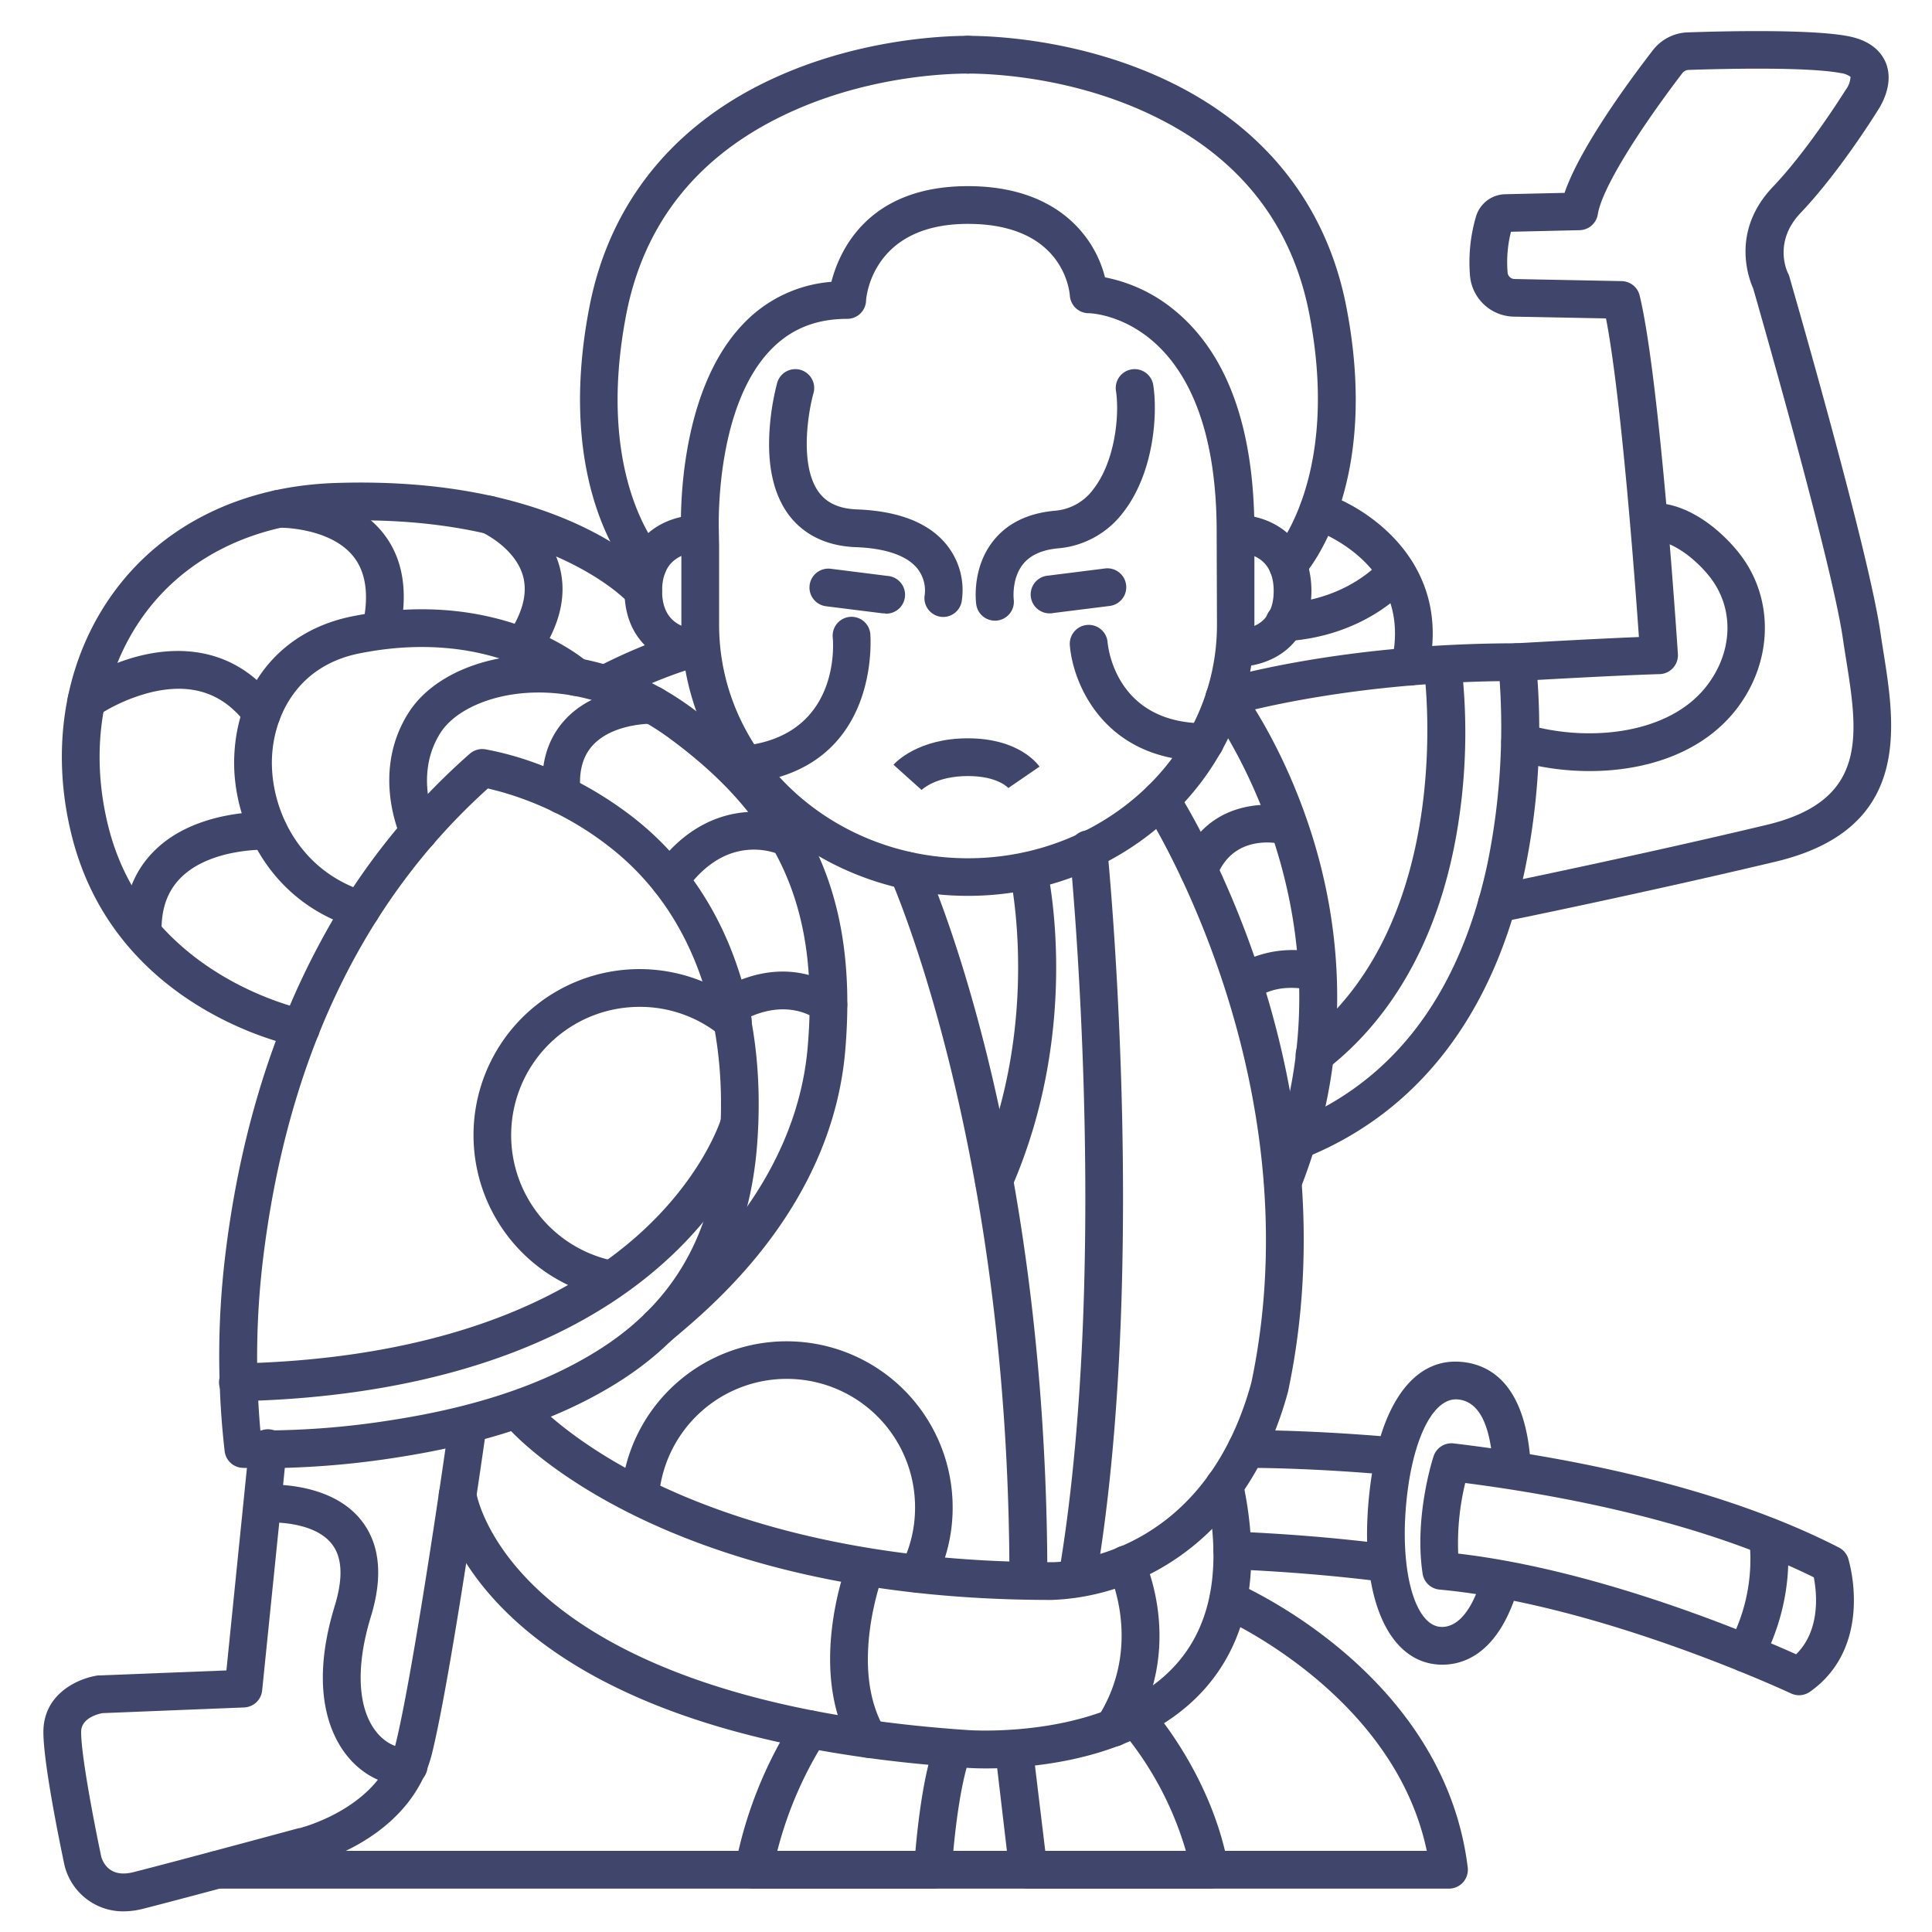 <?xml version="1.0" ?><svg viewBox="0 0 512 512" xmlns="http://www.w3.org/2000/svg"><defs><style>.cls-1{fill:#3f456b;}</style></defs><title/><g id="Lines"><path class="cls-1" d="M278.74,424h-.15c-102.67,0-142.21-43.64-143.85-45.5a5,5,0,0,1,7.5-6.61c.18.19,9.7,10.67,31,21C193.11,402.53,227.5,414,278.67,414h.08c2.55,0,40.09-.82,52.89-47.67,17-81-27.75-150.95-28.21-151.65a5,5,0,0,1,8.38-5.46c.49.75,12.12,18.71,21.66,47.36,8.81,26.47,17.34,67.38,7.92,112l-.06.28C333.52,397.54,317,411,304.51,417.28A61.49,61.49,0,0,1,278.74,424Z"/><path class="cls-1" d="M184.5,176.66c-7.63,0-19-5.35-19-20.06,0-8,3.39-14.23,9.54-17.58a21.07,21.07,0,0,1,9.32-2.49,5,5,0,0,1,0,10c-2.1.05-8.9.91-8.9,10.07s6.93,10,9.05,10.06a5,5,0,1,1-.05,10Z"/><path class="cls-1" d="M328.65,176.66a5,5,0,0,1,0-10c2.1,0,8.89-.91,8.89-10.06s-6.92-10-9.05-10.07a5,5,0,0,1,.05-10c7.64,0,19,5.35,19,20.07,0,8-3.39,14.22-9.54,17.57A21.06,21.06,0,0,1,328.65,176.66Z"/><path class="cls-1" d="M256.51,237.41c-41.87,0-75.94-32.24-75.94-71.87V144.69l-.07-3.54c-.1-2.32-1.24-36.78,16.4-55.24a36,36,0,0,1,23.43-11.22c2.15-8.35,9.77-25.36,36.17-25.36,24.24,0,33.84,14.06,36.33,24.17a41.37,41.37,0,0,1,18.29,8.61c14.14,11.5,21.31,31.3,21.31,58.86l0,3.91,0,20.65C332.5,205.17,298.41,237.41,256.51,237.41Zm0-178.08c-25.5,0-27,19.63-27,20.47a5,5,0,0,1-5,4.7c-8.36,0-15,2.71-20.35,8.3-14.92,15.59-13.67,47.64-13.66,48a.66.66,0,0,1,0,.14l.07,3.7v20.94c0,34.11,29.58,61.87,65.94,61.87s66-27.76,66-61.87L322.43,141v0c0-56.56-32.62-58-34-58a5,5,0,0,1-4.91-4.68C283.36,76.41,281.29,59.33,256.5,59.33ZM332.43,141h0Z"/><path class="cls-1" d="M234.53,162.54c-.21,0-.41,0-.63,0l-15-1.88a5,5,0,0,1,1.25-9.93l15,1.89a5,5,0,0,1-.62,10Z"/><path class="cls-1" d="M278.46,162.54a5,5,0,0,1-.62-10l15-1.89a5,5,0,1,1,1.25,9.93l-15,1.88C278.87,162.52,278.66,162.54,278.46,162.54Z"/><path class="cls-1" d="M171.71,154.8a5,5,0,0,1-3.63-1.56c-.87-.92-21.37-23.2-11.85-72.05,5.09-26.11,20.79-46.46,45.42-58.83,23.76-11.93,48-12.86,54.85-12.86a5,5,0,0,1,0,10c-6.3,0-28.57.85-50.36,11.8C184.07,42.38,170.58,59.81,166,83.11c-8.54,43.84,9.12,63.06,9.3,63.25a5,5,0,0,1-3.63,8.44Z"/><path class="cls-1" d="M341.29,154.8a5,5,0,0,1-3.65-8.42c.32-.36,17.74-20,9.32-63.27-4.54-23.3-18-40.73-40.1-51.81C285.07,20.35,262.8,19.5,256.5,19.5a5,5,0,0,1,0-10c6.86,0,31.09.93,54.85,12.86C336,34.73,351.68,55.08,356.77,81.19c9.52,48.85-11,71.13-11.85,72.05A5,5,0,0,1,341.29,154.8Z"/><path class="cls-1" d="M272.5,420.5a5,5,0,0,1-5-5C267,302.33,236.26,233.45,236,232.77a5,5,0,0,1,9.1-4.14c1.3,2.86,31.9,71.33,32.45,186.85a5,5,0,0,1-5,5Z"/><path class="cls-1" d="M70.13,389.09q-2.92,0-5.79-.09a5,5,0,0,1-4.8-4.38,222.28,222.28,0,0,1,0-50.61c3.6-31.11,11.94-59.15,24.78-83.25A179.35,179.35,0,0,1,124.21,200l.16-.13a5,5,0,0,1,4.33-1.28c13.3,2.45,27,8.74,38.69,17.71,24.19,18.63,36,49.37,33.29,86.57-2,27.74-14.2,48.92-36.18,63-15.51,9.91-34.81,16.56-59,20.32A231,231,0,0,1,70.13,389.09Zm-1.15-10a218.14,218.14,0,0,0,35-2.78c22.79-3.55,40.83-9.72,55.15-18.87,19.44-12.42,29.78-30.5,31.59-55.26,2.47-33.73-8-61.41-29.42-77.92a83.14,83.14,0,0,0-32-15.31c-33.47,30.13-53.58,72.61-59.78,126.3A218.23,218.23,0,0,0,69,379.08Z"/><path class="cls-1" d="M161.25,185.87a5,5,0,0,1-2.27-9.46c14.11-7.16,24-9.52,24.38-9.62a5,5,0,0,1,2.3,9.73c-.12,0-9.23,2.25-22.15,8.81A4.94,4.94,0,0,1,161.25,185.87Z"/><path class="cls-1" d="M32.72,506.53a16,16,0,0,1-15.55-11.91l-.06-.24c-.57-2.68-5.61-26.44-5.61-35.38,0-10.33,9.5-14.3,14.52-15l.45,0L60,442.68,66,383.49a5,5,0,1,1,9.94,1L69.47,448a5,5,0,0,1-4.77,4.49L27.15,454c-1,.19-5.65,1.22-5.65,5,0,6.62,3.83,26,5.35,33.12.54,1.75,2.47,5.59,8.59,4,11.66-2.95,43.43-11.56,43.75-11.64l.17,0c.2-.05,21.27-5.28,25.45-22.17,4.89-19.69,14-83.3,14-83.94a5,5,0,1,1,9.9,1.41c-.37,2.63-9.23,64.75-14.23,84.93-5.56,22.42-30.74,29-32.78,29.48-1.69.45-32.37,8.76-43.84,11.67A21.52,21.52,0,0,1,32.72,506.53Z"/><path class="cls-1" d="M286,420.5a5.49,5.49,0,0,1-.8-.06A5,5,0,0,1,281,414.7c13.22-81.54,2.59-187.88,2.49-188.94a5,5,0,1,1,9.94-1c.11,1.08,10.87,108.7-2.56,191.56A5,5,0,0,1,286,420.5Z"/><path class="cls-1" d="M174.61,356.5a5,5,0,0,1-3.3-8.76l1.74-1.49c9.37-7.92,37.87-32,41-68.8s-7.57-60.5-36.81-81.92c-13.32-9.75-29-13.85-42.89-11.24-8,1.5-14.61,5.2-17.61,9.9-7.24,11.35-1.28,24-1.22,24.1a5,5,0,1,1-9,4.36c-.35-.72-8.42-17.84,1.8-33.84,4.52-7.09,13.34-12.32,24.18-14.35,16.65-3.12,35.11,1.62,50.65,13,32,23.45,44.24,50.61,40.86,90.82-3.44,40.91-34.32,67-44.47,75.6-.65.54-1.19,1-1.61,1.37A5,5,0,0,1,174.61,356.5Z"/><path class="cls-1" d="M340,318a5.12,5.12,0,0,1-1.83-.35,5,5,0,0,1-2.82-6.49c26.61-67.59-14.4-122.64-14.82-123.19a5,5,0,0,1,8-6.06c.47.61,11.47,15.23,19,38.92,7,21.88,12.13,56-2.85,94A5,5,0,0,1,340,318Z"/><path class="cls-1" d="M79.77,277.44a4.57,4.57,0,0,1-1-.1c-2-.38-48-9.9-59.64-55.43-6.1-23.82-1.89-47.74,11.54-65.65,13.05-17.4,33.7-27.44,58.13-28.26,61.39-2.06,84.52,24.23,85.48,25.35a5,5,0,0,1-7.59,6.51c-.37-.41-21.67-23.73-77.55-21.86-21.35.71-39.27,9.33-50.47,24.26-11.6,15.47-15.19,36.31-9.86,57.17,10.1,39.48,51.46,48,51.88,48.1a5,5,0,0,1-1,9.91Z"/><path class="cls-1" d="M95.7,246.14a4.86,4.86,0,0,1-1.45-.22c-23.27-7-33-28.72-32.15-45.88.92-19,12.86-33,31.17-36.69,39.5-7.9,61.78,11.51,62.71,12.34a5,5,0,0,1-6.65,7.47c-.83-.72-19.77-16.87-54.1-10C79,176.4,72.63,189.42,72.09,200.53c-.65,13.4,6.92,30.33,25,35.82a5,5,0,0,1-1.44,9.79Z"/><path class="cls-1" d="M373.62,181.68a5.16,5.16,0,0,1-1.16-.13,5,5,0,0,1-3.71-6c6.15-26.06-19.88-35-21-35.35a5,5,0,0,1,3.14-9.5c12.42,4.11,34.17,19.25,27.58,47.15A5,5,0,0,1,373.62,181.68Z"/><path class="cls-1" d="M63.09,371.33a5,5,0,0,1-.1-10c31.44-.64,75.26-7,105.46-33.45,17.93-15.72,22.66-31.4,22.71-31.56a5,5,0,0,1,9.61,2.75c-.21.73-5.32,18.18-25.13,35.81-32.48,28.89-79.07,35.77-112.44,36.45Z"/><path class="cls-1" d="M261.41,468.65c-3.17,0-5.12-.15-5.3-.17-130-8.66-139.45-69-139.79-71.59a5,5,0,0,1,9.91-1.34c0,.3,2.3,13.76,18.94,28.07,15.8,13.57,48,30.65,111.66,34.89.42,0,37.39,2.6,55.15-17.77,9.31-10.68,11.87-26.14,7.59-46a5,5,0,1,1,9.78-2.11c5,23.1,1.66,41.5-9.87,54.69-8.82,10.09-22.63,16.94-39.94,19.81A112.62,112.62,0,0,1,261.41,468.65Z"/><path class="cls-1" d="M295.09,462.87a5,5,0,0,1-4.2-7.7c12.19-19.05,3.1-38.2,3-38.39a5,5,0,0,1,9-4.39c.48,1,11.62,24.45-3.57,48.17A5,5,0,0,1,295.09,462.87Z"/><path class="cls-1" d="M230.17,465.84a5,5,0,0,1-4.3-2.45c-12.18-20.51-1.74-48.26-1.29-49.43a5,5,0,1,1,9.34,3.58h0c-.09.24-9.14,24.43.55,40.74a5,5,0,0,1-4.3,7.56Z"/><path class="cls-1" d="M320.5,500.5h-48a5,5,0,0,1-5-4.42l-3.75-31.85a5,5,0,0,1,9.94-1.17L277,490.5h37.27a88,88,0,0,0-17-31.85,5,5,0,0,1,7.41-6.71c.67.73,16.36,18.29,20.82,42.66a5,5,0,0,1-4.92,5.9Z"/><path class="cls-1" d="M247.25,500.5h-47.5a5,5,0,0,1-4.91-5.95,111.39,111.39,0,0,1,15.65-39.14,5,5,0,0,1,8.21,5.71h0A102.1,102.1,0,0,0,206,490.5h36.6c.63-7.14,2.15-20.66,5.22-28.65a5,5,0,0,1,9.34,3.59c-3.06,7.93-4.59,24.6-4.93,30.35A5,5,0,0,1,247.25,500.5Z"/><path class="cls-1" d="M384,500.5H57.57a5,5,0,0,1,0-10H378.11c-8.71-41.68-54.15-61.71-54.63-61.92a5,5,0,0,1,3.94-9.19c2.25,1,55.27,24.24,61.54,75.5a5,5,0,0,1-5,5.61Z"/><path class="cls-1" d="M366.63,419.11a4.4,4.4,0,0,1-.62,0c-12.95-1.61-26.29-2.7-39.64-3.24a5,5,0,0,1,.4-10c13.63.55,27.25,1.66,40.48,3.31a5,5,0,0,1-.62,10Z"/><path class="cls-1" d="M476.75,449.25a5,5,0,0,1-2.13-.48c-.5-.23-50.49-23.6-93.19-27.52A5,5,0,0,1,377,417c-2.26-15.06,2.7-30.43,2.91-31.07a5,5,0,0,1,5.34-3.41c28.71,3.44,69.73,11,102.08,27.59a5,5,0,0,1,2.5,3,41.49,41.49,0,0,1,1.43,12.77c-.44,9.67-4.45,17.43-11.59,22.44A5,5,0,0,1,476.75,449.25Zm-90.31-37.53c37.84,4.41,78.42,21.69,89.55,26.68,6.51-6.4,5.49-16.23,4.69-20.39-29.15-14.41-65.43-21.52-92.38-25A67.75,67.75,0,0,0,386.44,411.72Z"/><path class="cls-1" d="M368.51,390.84l-.45,0C346,388.89,330.49,389,330.33,389h0a5,5,0,0,1,0-10c.64,0,16.09-.12,38.69,1.86a5,5,0,0,1-.43,10Z"/><path class="cls-1" d="M382.24,441.16c-.44,0-.85,0-1.25-.05-13-1-20.26-17.35-18.43-41.72,1.88-25.11,11-39.51,24.45-38.5,7.94.59,17.63,6,18.69,28.24a5,5,0,1,1-10,.48c-.57-12-3.75-18.32-9.45-18.75-6.76-.52-12.4,11.53-13.73,29.28-1.29,17.18,2.67,30.51,9.21,31,2.67.2,7.64-1.31,11.14-13.64a5,5,0,0,1,9.62,2.73C397.43,438.06,388.1,441.16,382.24,441.16Z"/><path class="cls-1" d="M462.54,443.13a5,5,0,0,1-4.41-7.35,47.12,47.12,0,0,0,5.46-27.72,5,5,0,0,1,9.83-1.83c.12.67,3,16.54-6.46,34.25A5,5,0,0,1,462.54,443.13Z"/><path class="cls-1" d="M263.4,318a4.9,4.9,0,0,1-2-.43,5,5,0,0,1-2.57-6.58c17.47-39.88,8.89-78.79,8.8-79.17a5,5,0,0,1,9.74-2.25c.4,1.71,9.47,42.41-9.39,85.43A5,5,0,0,1,263.4,318Z"/><path class="cls-1" d="M243.31,422.1a5,5,0,0,1-4.46-7.26,33.65,33.65,0,0,0,3.65-15.34,34,34,0,0,0-67.88-2.94,5,5,0,1,1-10-.85,44,44,0,0,1,87.84,3.79,43.49,43.49,0,0,1-4.73,19.86A5,5,0,0,1,243.31,422.1Z"/><path class="cls-1" d="M160.5,343.78a5.09,5.09,0,0,1-1.15-.14,44,44,0,1,1,37.84-77,5,5,0,1,1-6.29,7.76,33.64,33.64,0,0,0-21.4-7.57,34,34,0,0,0-7.85,67.09,5,5,0,0,1-1.15,9.87Z"/><path class="cls-1" d="M244.15,209.42l.07-.08-7.44-6.68c.64-.72,6.66-7,19.7-7,13.43,0,18.45,6.73,19,7.5l-8.24,5.66.11.15c-.11-.13-2.79-3.31-10.84-3.31C247.94,205.67,244.3,209.27,244.15,209.42Z"/><path class="cls-1" d="M340.54,308.5a5,5,0,0,1-1.67-9.71c29-10.31,47.64-33.86,55.34-70a180.51,180.51,0,0,0,3.22-48.28c-42.71.58-71.22,9.12-71.51,9.21a5,5,0,0,1-2.92-9.57c1.3-.4,32.29-9.67,79-9.67a5,5,0,0,1,5,4.37,184.75,184.75,0,0,1-2.91,55.75c-8.32,39.34-29.7,66.17-61.84,77.59A4.85,4.85,0,0,1,340.54,308.5Z"/><path class="cls-1" d="M396.7,244.5a5,5,0,0,1-1-9.9c.38-.08,38.62-7.91,72.48-16,27-6.44,24.26-23.93,21-44.2-.29-1.81-.57-3.61-.83-5.38-3-20.29-22.13-87-23.75-92.63-1.25-2.77-5.87-15.22,5.24-26.88,9.53-10,19-25.28,19.12-25.43a3.28,3.28,0,0,1,.2-.31,6.23,6.23,0,0,0,1.25-3.41,5.55,5.55,0,0,0-2.64-1c-9.12-1.74-33.12-1.08-40.26-.83a2.18,2.18,0,0,0-1.67.85C433,36.23,424.42,50.54,423.44,56.77A5,5,0,0,1,418.61,61l-18.19.42a33,33,0,0,0-.89,10.8,1.87,1.87,0,0,0,1.79,1.72l28.45.56a5,5,0,0,1,4.76,3.83c5.37,22.33,9.93,92.06,10.13,95a5,5,0,0,1-1.3,3.69,4.94,4.94,0,0,1-3.55,1.63c-11.79.33-37.26,1.82-37.52,1.83a5,5,0,1,1-.58-10c.22,0,19.71-1.15,32.62-1.66-1.11-15.77-4.69-63.62-8.72-84.43l-24.48-.48A11.87,11.87,0,0,1,389.58,73.2a43,43,0,0,1,1.55-15.73,8.26,8.26,0,0,1,7.81-6l15.69-.36C418.51,39.75,430.54,23,438,13.35a12.17,12.17,0,0,1,9.26-4.77c9.49-.33,32.62-.88,42.48,1,6.47,1.24,9,4.56,10.05,7.13,2.25,5.68-1.46,11.55-2.32,12.79-1,1.65-10.43,16.57-20.3,26.94-7.45,7.82-3.4,15.82-3.36,15.9a5.34,5.34,0,0,1,.38.93c.85,3,21,72.58,24.14,94.33.25,1.73.53,3.49.81,5.26,3.15,19.8,7.46,46.92-28.6,55.49-34,8.1-72.4,16-72.79,16A4.92,4.92,0,0,1,396.7,244.5Z"/><path class="cls-1" d="M348.42,284.55a5,5,0,0,1-3.06-9c41.05-31.73,32.12-97.53,32-98.19a5,5,0,0,1,9.9-1.44,156.23,156.23,0,0,1-.48,40.11c-4.09,29.42-16.31,52.74-35.32,67.44A5,5,0,0,1,348.42,284.55Z"/></g><g id="Outline"><path class="cls-1" d="M148.91,215.68a5,5,0,0,1-5-4.48c-.89-8.44,1.09-15.34,5.87-20.51,8.47-9.17,22.6-8.91,23.2-8.9a5,5,0,0,1-.13,10h-.12c-.24,0-10.31-.09-15.64,5.72-2.75,3-3.81,7.14-3.23,12.64a5,5,0,0,1-4.45,5.5Z"/><path class="cls-1" d="M177.5,238.24a5,5,0,0,1-4.08-7.89c13-18.37,30.32-16.44,37.64-12.86a5,5,0,0,1-4.37,9,18.45,18.45,0,0,0-8.39-1.27c-6.32.51-11.94,4.18-16.72,10.91A5,5,0,0,1,177.5,238.24Z"/><path class="cls-1" d="M194.05,271.25a5,5,0,0,1-2.43-9.37c18.08-10,30.58.1,31.1.53a5,5,0,0,1-6.37,7.71c-.41-.32-8-6.07-19.88.5A4.94,4.94,0,0,1,194.05,271.25Z"/><path class="cls-1" d="M317.72,235.71a5.2,5.2,0,0,1-1.76-.32A5,5,0,0,1,313,229c6.19-16.45,22.2-16.93,29.8-14.88a5,5,0,0,1-2.58,9.66c-1.38-.35-13.42-3.06-17.86,8.74A5,5,0,0,1,317.72,235.71Z"/><path class="cls-1" d="M333.08,264.54l.08-.07-7.06-7.08a18.94,18.94,0,0,1,6.41-3.87,29.36,29.36,0,0,1,17-.9,5,5,0,1,1-2.14,9.76C337.86,260.31,333.28,264.37,333.08,264.54Z"/><path class="cls-1" d="M340.54,169.94a5,5,0,0,1-.33-10c17.38-1.14,25.62-11.11,26-11.53a5,5,0,0,1,7.84,6.2c-.45.57-11.14,13.87-33.15,15.31Z"/><path class="cls-1" d="M138.49,176.41a5,5,0,0,1-4.11-7.84c4.11-6,5.52-11.34,4.2-16-2.16-7.55-10.91-11.55-11-11.59a5,5,0,0,1,4-9.17c.53.24,13.14,5.85,16.61,18,2.19,7.65.31,15.86-5.58,24.4A5,5,0,0,1,138.49,176.41Z"/><path class="cls-1" d="M101,171.47a4.75,4.75,0,0,1-1-.11,5,5,0,0,1-3.84-5.94c1.7-7.87.79-14-2.68-18.16-6.26-7.55-19.34-7.42-19.45-7.42a5,5,0,1,1-.26-10c.72,0,18-.34,27.41,11,5.53,6.67,7.13,15.63,4.76,26.65A5,5,0,0,1,101,171.47Z"/><path class="cls-1" d="M69.37,194a5,5,0,0,1-4-2c-6.11-8.2-14.2-11-24.72-8.69a46.56,46.56,0,0,0-14.8,6.36,5,5,0,1,1-5.75-8.18c11.32-8,37-17.26,53.29,4.53a5,5,0,0,1-4,8Z"/><path class="cls-1" d="M37.82,252.44a5,5,0,0,1-5-4.85c-.27-9.15,2.49-16.63,8.2-22.23,11.16-11,29.58-10.22,30.36-10.19a5,5,0,0,1-.47,10c-.28,0-14.94-.51-22.92,7.36-3.66,3.62-5.36,8.45-5.17,14.77A5,5,0,0,1,38,252.44Z"/><path class="cls-1" d="M319.3,201.69c-26.27,0-34.89-20-35.78-30.65a5,5,0,0,1,10-.85c.21,2.21,2.7,21.5,25.82,21.5h0a5,5,0,0,1,0,10Z"/><path class="cls-1" d="M197.48,207.66a5,5,0,0,1-.53-10c26-2.78,23.85-27.64,23.74-28.7a5,5,0,1,1,9.95-1c0,.35,3.13,35.8-32.62,39.62A4.89,4.89,0,0,1,197.48,207.66Z"/><path class="cls-1" d="M421.26,204.34a70,70,0,0,1-19.84-2.86,5,5,0,0,1,2.88-9.58c15.91,4.78,37.37,3,47.61-9.65,7.46-9.22,7.87-21.13,1-29.62-3.92-4.87-10.43-9.85-15.42-9.3a5,5,0,0,1-1.11-9.93c9.4-1.06,18.71,6,24.31,12.95,9.72,12.07,9.3,29.42-1,42.19C450.5,199.88,435.64,204.34,421.26,204.34Z"/><path class="cls-1" d="M106.8,473.12c-5,0-10.36-2.63-14.3-7.19-4.45-5.16-10.87-17.27-3.78-40.39,2.26-7.39,2-12.92-.85-16.45-5.08-6.35-17.22-5.61-17.34-5.6a5,5,0,0,1-.76-10c.71-.05,17.49-1.2,25.91,9.34,5,6.26,5.89,14.88,2.6,25.61-4.15,13.54-3.49,24.81,1.79,30.94,2.52,2.91,5.56,3.94,7.32,3.68a5,5,0,1,1,1.5,9.88A13.28,13.28,0,0,1,106.8,473.12Z"/><path class="cls-1" d="M250,163.5a4.73,4.73,0,0,1-1-.1,5,5,0,0,1-3.92-5.88,9.37,9.37,0,0,0-2-6.89c-2.75-3.39-8.39-5.34-16.3-5.63-9.82-.37-15.16-5-17.9-8.75-3.93-5.42-5.59-13-4.92-22.54a66.59,66.59,0,0,1,2-12.25,5,5,0,0,1,9.62,2.74h0c-1.37,4.87-3.8,19.07,1.38,26.19,2.13,2.93,5.46,4.44,10.18,4.61,11.17.43,19.2,3.63,23.86,9.54a19.17,19.17,0,0,1,3.84,14.94A5,5,0,0,1,250,163.5Z"/><path class="cls-1" d="M263.65,164.48a5,5,0,0,1-4.94-4.32c-.13-1-1.11-9.79,4.57-16.89,3.69-4.62,9.17-7.28,16.28-7.92a14,14,0,0,0,10.18-5.69c5.76-7.36,7-19.67,6-26.07a5,5,0,0,1,9.89-1.52c1.22,7.91.09,23.43-8,33.75a24.12,24.12,0,0,1-17.17,9.49c-4.25.38-7.38,1.78-9.31,4.15-3.12,3.84-2.51,9.36-2.5,9.41a5,5,0,0,1-4.34,5.57A4.58,4.58,0,0,1,263.65,164.48Z"/></g></svg>